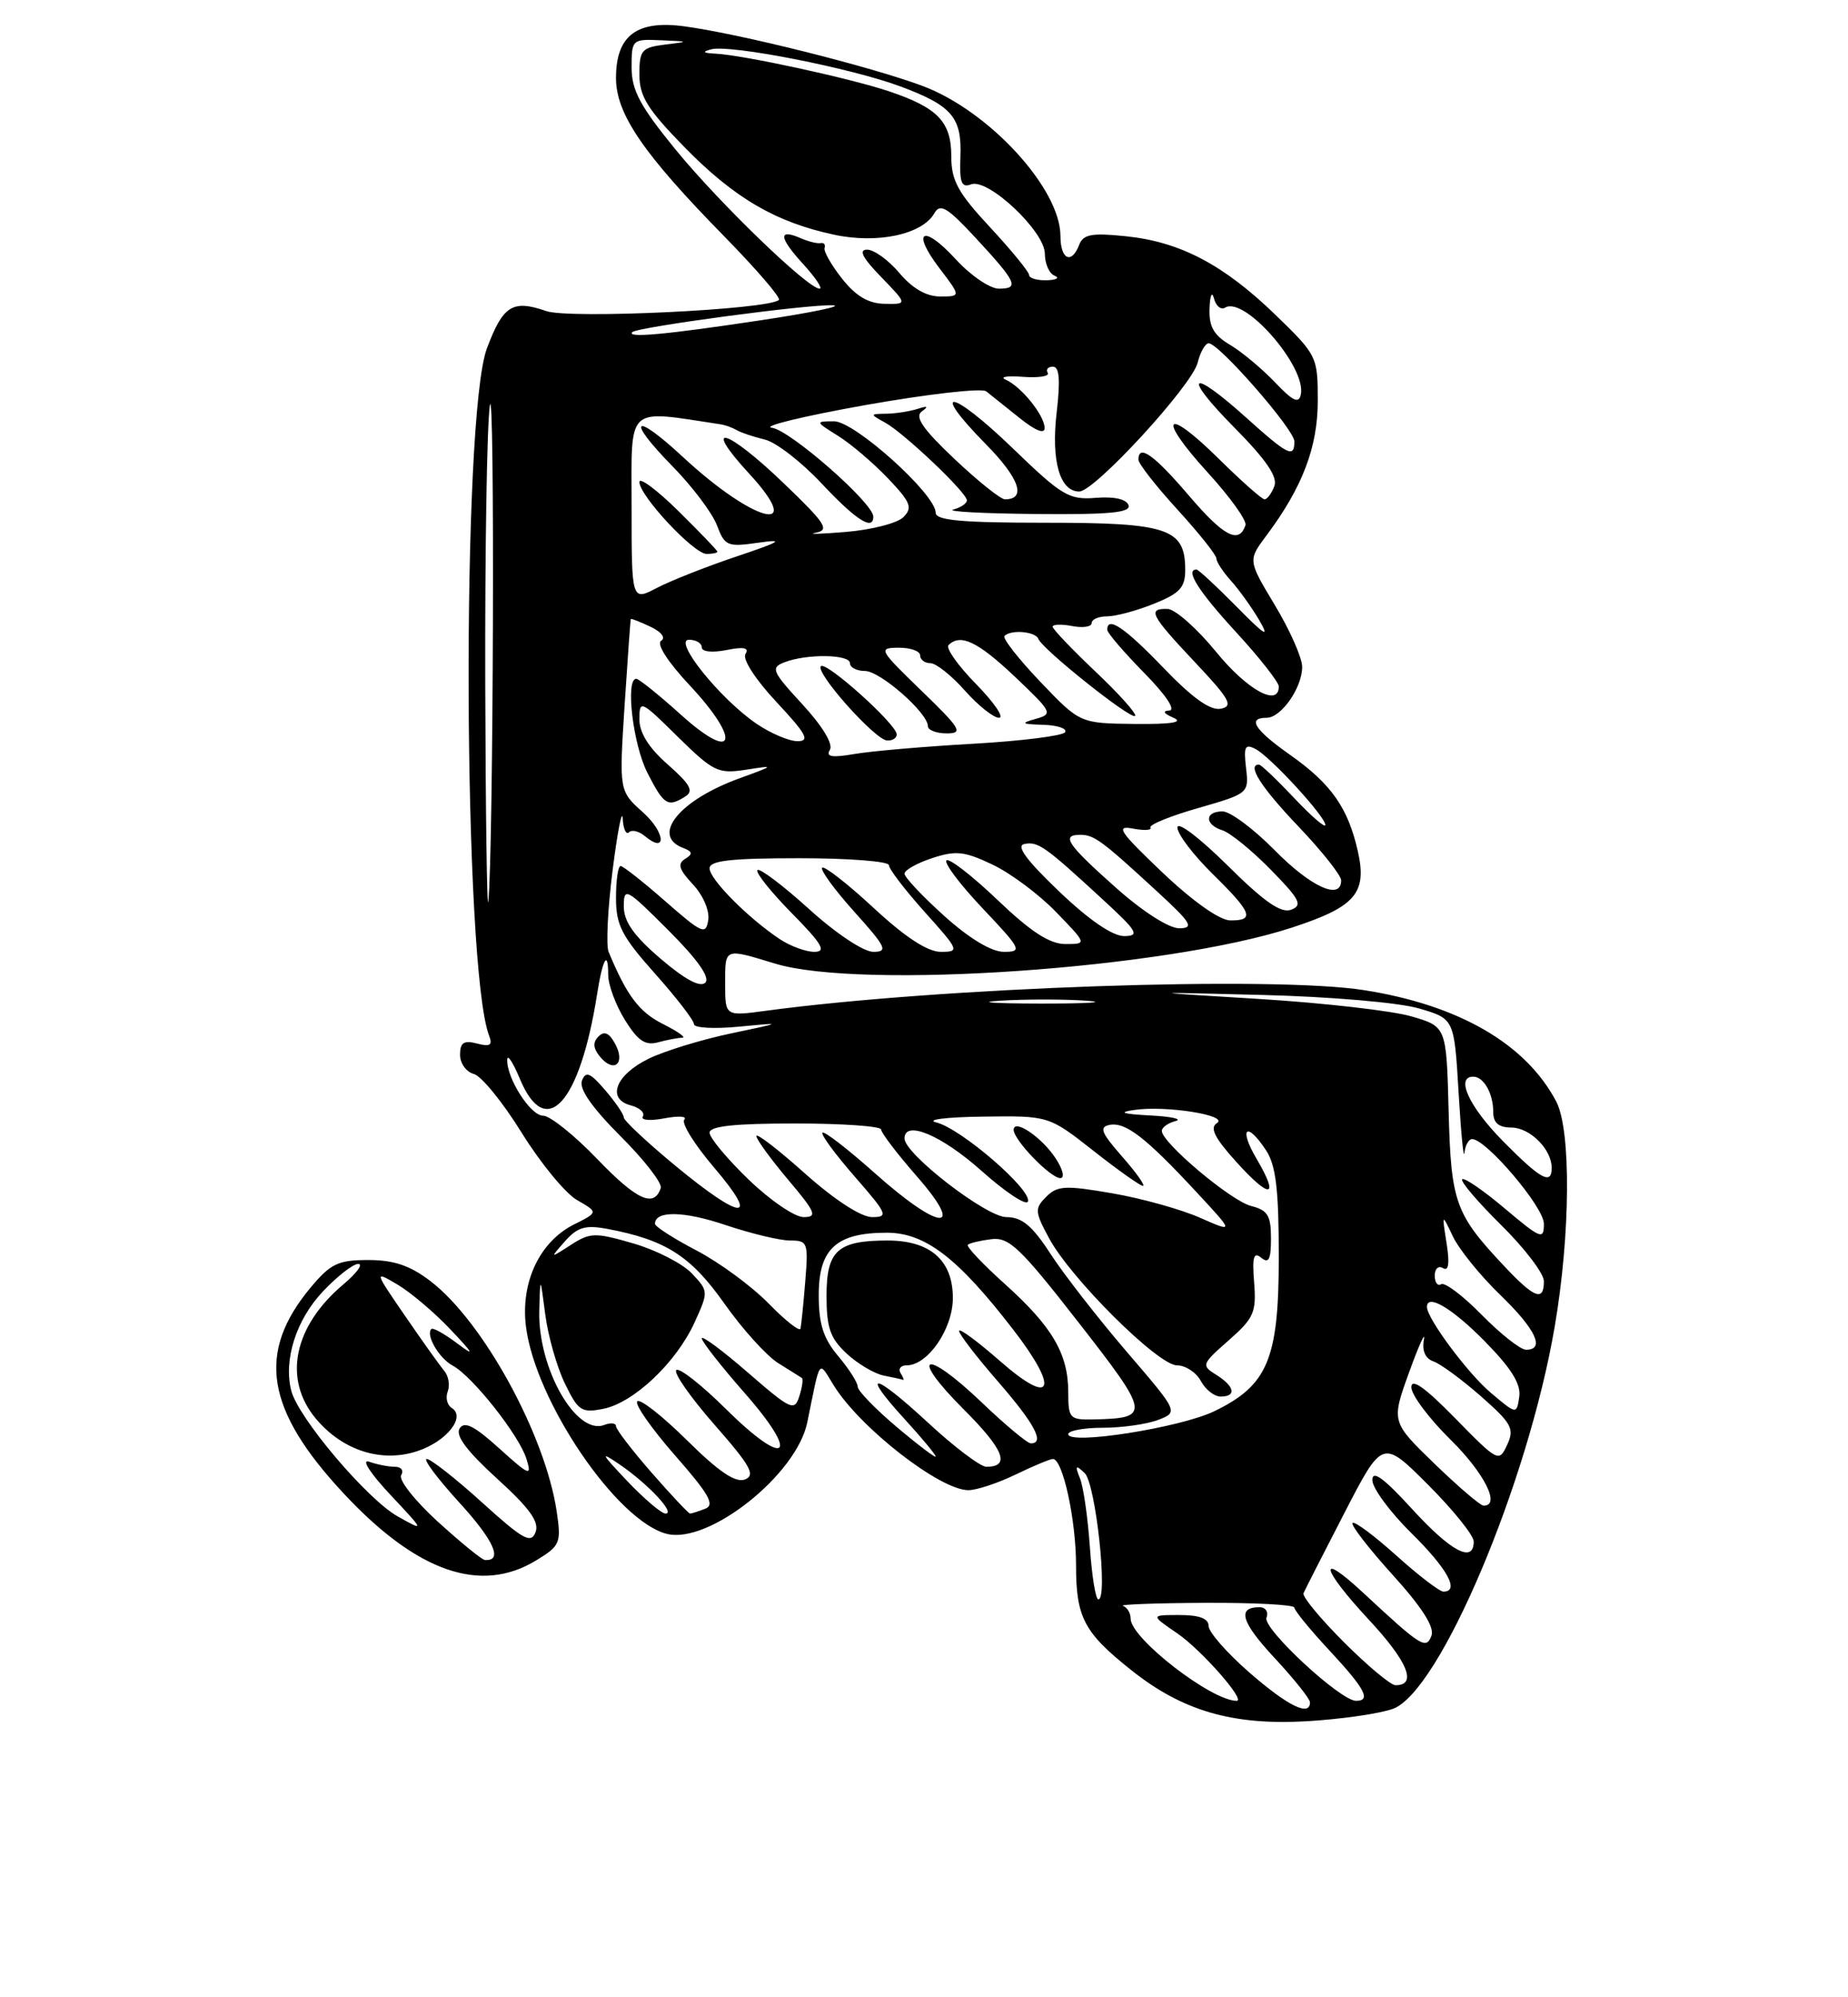 <?xml version="1.0" encoding="UTF-8" standalone="no"?>
<!DOCTYPE svg PUBLIC "-//W3C//DTD SVG 1.1//EN" "http://www.w3.org/Graphics/SVG/1.1/DTD/svg11.dtd" >
<svg xmlns="http://www.w3.org/2000/svg" xmlns:xlink="http://www.w3.org/1999/xlink" version="1.1" viewBox="0 0 237 256">
 <g >
 <path fill="currentColor"
d=" M 178.65 219.02 C 184.64 216.84 195.94 190.16 199.38 170.07 C 201.41 158.25 201.50 144.86 199.59 141.20 C 195.71 133.81 187.12 128.82 174.94 126.91 C 163.28 125.07 120.65 126.54 98.25 129.55 C 93.00 130.26 93.00 130.26 93.00 126.13 C 93.00 121.44 92.82 121.51 99.41 123.51 C 110.50 126.87 149.48 124.17 165.63 118.91 C 173.83 116.24 175.35 114.49 174.14 109.11 C 172.88 103.54 170.73 100.47 165.43 96.74 C 160.88 93.53 159.91 92.00 162.44 92.00 C 164.31 92.00 167.00 88.15 167.00 85.47 C 167.00 84.32 165.43 80.78 163.52 77.60 C 160.04 71.82 160.04 71.82 162.40 68.66 C 167.03 62.48 169.00 57.32 169.00 51.35 C 169.00 45.72 168.90 45.51 163.59 40.37 C 156.92 33.92 151.37 31.00 144.39 30.28 C 140.03 29.83 138.93 30.03 138.41 31.36 C 137.43 33.93 136.00 33.28 136.00 30.25 C 135.99 24.16 126.84 14.21 118.33 11.02 C 111.69 8.54 94.75 4.30 87.72 3.37 C 81.64 2.56 79.00 4.57 79.00 10.00 C 79.00 14.60 82.49 19.70 92.81 30.22 C 96.98 34.47 100.17 38.17 99.89 38.44 C 98.65 39.68 73.03 40.91 70.05 39.87 C 65.74 38.37 64.50 39.15 62.44 44.67 C 59.16 53.46 59.39 124.02 62.72 132.72 C 63.20 133.97 62.86 134.20 61.17 133.75 C 59.48 133.31 59.00 133.63 59.00 135.19 C 59.00 136.29 59.79 137.39 60.76 137.65 C 61.73 137.90 64.49 141.29 66.90 145.18 C 69.31 149.07 72.51 152.96 74.01 153.82 C 76.73 155.38 76.73 155.38 73.62 156.94 C 69.21 159.14 66.75 164.35 67.45 170.00 C 68.63 179.56 79.11 194.99 85.52 196.60 C 90.90 197.95 102.16 189.02 103.53 182.31 C 105.25 173.89 104.92 174.34 106.93 177.58 C 110.32 183.04 120.57 191.00 124.19 191.00 C 125.24 191.00 127.96 190.10 130.24 189.00 C 132.51 187.90 134.67 187.00 135.03 187.00 C 136.30 187.00 138.00 194.81 138.00 200.64 C 138.00 207.34 139.02 209.26 145.15 214.12 C 151.67 219.29 158.07 221.15 167.50 220.62 C 171.90 220.37 176.92 219.65 178.65 219.02 Z  M 68.76 200.00 C 71.84 198.13 71.99 197.77 71.40 193.76 C 69.94 183.92 61.96 169.36 55.20 164.20 C 52.58 162.20 50.50 161.50 47.22 161.50 C 43.37 161.50 42.39 161.97 39.86 165.00 C 32.86 173.37 34.05 180.71 44.15 191.50 C 53.51 201.51 61.67 204.33 68.76 200.00 Z  M 160.25 214.39 C 157.36 211.87 155.00 209.19 155.00 208.41 C 155.00 207.45 153.81 207.00 151.27 207.00 C 147.54 207.00 147.54 207.00 151.02 209.38 C 154.09 211.49 159.82 218.00 158.60 218.00 C 155.35 218.00 145.00 209.98 145.00 207.47 C 145.00 206.75 144.56 206.02 144.02 205.83 C 143.48 205.65 148.21 205.47 154.52 205.44 C 160.83 205.41 166.00 205.68 166.00 206.05 C 166.00 206.42 168.03 208.90 170.50 211.55 C 175.06 216.45 175.88 218.00 173.91 218.00 C 171.90 218.00 161.89 208.72 162.42 207.34 C 162.71 206.60 162.30 206.00 161.53 206.00 C 158.60 206.00 159.17 207.91 163.52 212.57 C 165.98 215.22 168.00 217.75 168.00 218.19 C 168.00 220.06 165.17 218.67 160.25 214.39 Z  M 172.36 210.49 C 169.32 207.45 166.99 204.63 167.17 204.21 C 167.35 203.79 169.70 199.17 172.40 193.95 C 177.30 184.46 177.30 184.46 183.15 190.31 C 186.37 193.53 189.00 196.80 189.00 197.58 C 189.00 200.41 186.09 198.88 181.10 193.42 C 177.44 189.42 176.00 188.37 176.00 189.71 C 176.00 190.73 178.25 193.79 181.00 196.50 C 185.64 201.07 187.24 204.00 185.11 204.00 C 184.62 204.00 181.90 201.92 179.07 199.37 C 176.24 196.83 173.72 194.95 173.46 195.20 C 173.21 195.46 175.52 198.45 178.60 201.85 C 182.37 206.01 184.00 208.57 183.58 209.65 C 182.89 211.46 182.29 211.09 174.77 204.10 C 168.91 198.66 169.43 201.02 175.52 207.57 C 180.56 212.98 181.79 216.00 178.97 216.00 C 178.36 216.00 175.39 213.52 172.36 210.49 Z  M 139.77 198.25 C 139.51 194.54 138.95 190.60 138.51 189.50 C 137.83 187.82 137.93 187.71 139.10 188.80 C 140.51 190.11 142.13 205.00 140.86 205.00 C 140.51 205.00 140.02 201.96 139.77 198.25 Z  M 80.45 189.84 C 77.03 186.23 76.90 185.95 79.50 187.73 C 83.14 190.22 86.67 194.00 85.36 194.00 C 84.83 194.00 82.63 192.13 80.45 189.84 Z  M 83.58 188.77 C 81.06 185.89 79.00 183.20 79.00 182.80 C 79.00 182.39 78.32 182.32 77.49 182.64 C 73.89 184.02 68.97 175.36 69.16 168.00 C 69.28 163.50 69.28 163.50 69.93 168.50 C 70.29 171.25 71.42 175.23 72.45 177.34 C 74.15 180.85 74.59 181.13 77.38 180.57 C 81.28 179.79 86.72 174.65 89.07 169.51 C 90.87 165.56 90.87 165.49 88.74 163.23 C 87.56 161.97 84.19 160.24 81.25 159.38 C 76.30 157.95 75.71 157.96 73.20 159.57 C 70.50 161.31 70.50 161.31 72.47 159.08 C 74.07 157.28 75.08 156.98 77.89 157.51 C 85.35 158.91 88.58 160.97 92.87 167.04 C 95.18 170.32 98.29 173.76 99.78 174.70 C 101.28 175.63 102.65 176.50 102.84 176.62 C 103.03 176.75 102.88 177.80 102.51 178.96 C 101.89 180.92 101.43 180.71 95.92 175.93 C 92.67 173.11 90.00 171.13 90.00 171.54 C 90.00 171.95 92.48 175.11 95.52 178.57 C 102.72 186.76 100.88 188.30 93.09 180.59 C 89.96 177.49 87.09 175.24 86.73 175.61 C 86.36 175.97 88.58 179.13 91.64 182.62 C 96.27 187.89 96.93 189.09 95.53 189.63 C 94.33 190.09 92.18 188.64 88.11 184.61 C 84.96 181.50 82.09 179.24 81.73 179.61 C 81.36 179.97 83.54 183.08 86.55 186.52 C 90.93 191.51 91.72 192.89 90.44 193.38 C 89.56 193.72 88.68 194.00 88.50 194.00 C 88.31 194.00 86.10 191.65 83.58 188.77 Z  M 183.96 187.60 C 178.42 182.23 178.42 182.23 180.72 175.87 C 181.99 172.37 182.84 170.50 182.61 171.72 C 182.35 173.14 182.79 174.14 183.85 174.50 C 184.76 174.82 187.49 176.83 189.93 178.97 C 193.88 182.45 194.25 183.12 193.29 185.18 C 192.24 187.46 192.12 187.39 186.61 181.77 C 182.74 177.82 181.00 176.59 181.00 177.81 C 181.00 178.78 183.25 181.79 186.00 184.50 C 190.38 188.81 192.50 193.04 190.25 192.98 C 189.84 192.97 187.01 190.55 183.96 187.60 Z  M 119.03 182.36 C 111.99 175.85 110.25 175.59 116.04 181.92 C 118.22 184.30 120.00 186.45 120.00 186.69 C 120.00 186.92 117.75 185.22 115.00 182.90 C 112.25 180.58 110.00 178.26 110.00 177.74 C 110.00 177.22 108.88 175.45 107.50 173.82 C 105.58 171.54 105.00 169.71 105.00 165.98 C 105.00 160.07 107.26 158.00 113.72 158.00 C 118.65 158.00 122.84 161.21 129.98 170.47 C 135.93 178.19 134.99 180.36 128.25 174.45 C 125.36 171.92 123.00 170.18 123.00 170.59 C 123.00 171.01 125.25 173.93 128.00 177.09 C 132.71 182.51 134.03 185.00 132.20 185.00 C 131.76 185.00 128.90 182.62 125.85 179.70 C 118.53 172.73 116.50 173.54 123.57 180.62 C 128.76 185.80 129.63 188.00 126.50 188.00 C 125.74 188.00 122.37 185.46 119.03 182.36 Z  M 115.50 176.00 C 115.16 175.45 115.51 175.00 116.27 175.00 C 118.99 175.00 122.20 170.33 122.20 166.37 C 122.20 161.54 119.31 159.00 113.82 159.00 C 107.42 159.00 106.00 160.29 106.00 166.08 C 106.00 170.19 106.47 171.53 108.58 173.49 C 110.00 174.81 112.14 176.07 113.33 176.31 C 114.52 176.54 115.64 176.79 115.81 176.86 C 115.98 176.94 115.84 176.55 115.50 176.00 Z  M 137.00 183.82 C 137.00 183.37 139.00 183.00 141.43 183.00 C 143.87 183.00 147.06 182.55 148.51 182.00 C 151.14 180.99 151.14 180.99 144.49 173.25 C 140.84 168.99 136.45 163.36 134.75 160.75 C 132.38 157.09 131.06 156.00 129.06 156.00 C 126.50 156.00 116.00 147.90 116.00 145.92 C 116.00 143.51 120.73 145.49 125.83 150.03 C 128.93 152.80 131.64 154.59 131.83 154.00 C 132.34 152.49 123.22 144.63 120.09 143.87 C 118.66 143.52 121.32 143.18 126.00 143.12 C 134.50 143.00 134.50 143.00 140.23 147.50 C 143.38 149.98 146.24 152.00 146.58 152.00 C 146.93 152.00 145.73 150.31 143.92 148.25 C 141.21 145.17 140.93 144.45 142.31 144.18 C 144.35 143.79 146.95 145.80 153.41 152.76 C 158.29 158.01 158.29 158.01 153.89 156.08 C 151.48 155.01 146.42 153.60 142.65 152.95 C 136.64 151.91 135.61 151.96 134.18 153.39 C 132.68 154.89 132.70 155.30 134.53 158.69 C 137.29 163.84 148.52 175.00 150.94 175.00 C 152.03 175.00 153.41 175.90 154.00 177.00 C 154.59 178.10 155.73 179.00 156.54 179.00 C 158.61 179.00 158.35 177.70 155.99 176.22 C 154.04 175.01 154.09 174.86 157.57 171.80 C 160.80 168.96 161.14 168.21 160.84 164.41 C 160.57 161.10 160.78 160.40 161.75 161.21 C 162.71 162.00 163.00 161.43 163.00 158.73 C 163.00 155.79 162.58 155.11 160.44 154.57 C 157.88 153.93 149.00 146.46 149.00 144.95 C 149.00 144.51 149.79 143.94 150.75 143.69 C 151.71 143.44 150.25 143.11 147.50 142.97 C 143.94 142.78 143.35 142.57 145.44 142.27 C 149.53 141.66 157.68 142.96 156.06 143.96 C 155.12 144.54 155.77 145.85 158.53 148.90 C 162.91 153.75 164.13 153.59 161.16 148.54 C 158.81 144.57 159.87 143.63 162.38 147.46 C 163.63 149.36 164.00 152.50 164.00 161.10 C 164.00 174.21 162.59 177.57 155.71 180.89 C 151.32 183.00 137.00 185.25 137.00 183.82 Z  M 135.38 148.46 C 133.62 145.77 130.00 143.32 130.00 144.82 C 130.00 146.12 134.72 151.00 135.98 151.00 C 136.58 151.00 136.32 149.90 135.38 148.46 Z  M 137.00 178.45 C 137.00 173.54 134.95 170.04 128.90 164.60 C 126.05 162.04 123.90 159.77 124.12 159.55 C 124.34 159.33 125.69 159.01 127.13 158.83 C 129.41 158.54 130.85 159.92 138.32 169.50 C 147.52 181.30 147.60 181.77 140.25 181.93 C 137.18 182.00 137.00 181.80 137.00 178.45 Z  M 191.16 178.49 C 188.23 176.02 183.00 168.98 183.00 167.52 C 183.00 165.76 186.23 167.67 190.37 171.87 C 193.82 175.37 195.08 177.39 194.84 179.03 C 194.50 181.31 194.50 181.31 191.16 178.49 Z  M 190.04 168.54 C 187.64 166.09 185.29 164.32 184.83 164.60 C 184.38 164.89 184.00 164.39 184.00 163.50 C 184.00 162.61 184.48 162.18 185.06 162.54 C 185.78 162.98 185.93 161.95 185.52 159.35 C 184.91 155.50 184.91 155.50 186.34 158.50 C 187.13 160.15 189.85 163.51 192.39 165.96 C 196.96 170.38 198.20 173.00 195.71 173.00 C 195.00 173.00 192.45 170.99 190.04 168.54 Z  M 98.57 167.07 C 96.42 164.87 92.26 161.81 89.33 160.28 C 86.40 158.75 84.00 157.21 84.00 156.86 C 84.00 155.15 87.68 155.21 93.03 157.01 C 96.28 158.10 100.01 159.00 101.32 159.00 C 103.59 159.00 103.68 159.26 103.27 164.25 C 103.04 167.14 102.76 169.85 102.66 170.29 C 102.56 170.72 100.72 169.27 98.57 167.07 Z  M 192.88 162.25 C 186.61 155.58 186.09 154.13 185.78 142.38 C 185.50 131.58 185.50 131.58 181.00 130.27 C 178.53 129.55 169.75 128.55 161.50 128.04 C 146.50 127.13 146.50 127.13 162.00 127.53 C 170.69 127.75 179.48 128.51 182.00 129.26 C 186.50 130.58 186.50 130.58 187.06 140.04 C 187.37 145.24 187.70 148.71 187.81 147.75 C 187.91 146.79 188.36 146.00 188.79 146.00 C 190.60 146.00 198.00 154.72 198.00 156.85 C 198.00 158.95 197.63 158.81 192.99 154.90 C 190.24 152.58 187.78 150.89 187.52 151.15 C 187.26 151.41 189.51 154.05 192.52 157.02 C 195.54 160.00 198.00 163.23 198.00 164.22 C 198.00 166.87 196.79 166.41 192.88 162.25 Z  M 96.00 151.18 C 93.25 148.53 91.00 145.83 91.00 145.18 C 91.00 144.34 94.19 144.00 102.00 144.00 C 108.05 144.00 113.00 144.35 113.00 144.77 C 113.00 145.19 115.06 147.89 117.58 150.77 C 123.96 158.06 120.54 157.81 112.20 150.37 C 108.74 147.29 105.72 144.95 105.48 145.18 C 105.25 145.41 107.11 147.94 109.61 150.80 C 113.81 155.61 113.98 156.00 111.83 156.00 C 110.42 155.99 107.03 153.79 103.25 150.42 C 99.81 147.35 97.00 145.18 97.00 145.61 C 97.00 146.03 98.83 148.54 101.06 151.19 C 104.62 155.40 104.86 156.00 103.06 156.00 C 101.92 156.00 98.74 153.83 96.00 151.18 Z  M 86.69 149.48 C 83.01 146.44 80.00 143.63 80.00 143.23 C 80.00 142.83 78.92 141.25 77.61 139.73 C 75.68 137.47 75.12 137.25 74.63 138.52 C 74.24 139.55 75.91 141.95 79.57 145.62 C 82.62 148.66 84.95 151.66 84.74 152.27 C 83.89 154.84 81.68 153.84 76.62 148.58 C 73.67 145.51 70.54 143.00 69.65 143.00 C 68.03 143.00 64.96 138.19 65.05 135.80 C 65.08 135.08 65.80 136.19 66.66 138.25 C 69.99 146.28 74.36 141.49 76.58 127.40 C 77.29 122.87 78.00 121.65 78.00 124.97 C 78.00 126.23 78.96 128.82 80.13 130.71 C 81.79 133.39 82.74 134.04 84.38 133.60 C 85.55 133.28 86.95 133.02 87.50 133.01 C 88.05 133.00 86.93 132.21 85.02 131.25 C 81.96 129.71 80.39 127.62 78.05 122.00 C 77.71 121.17 77.94 116.45 78.57 111.50 C 79.20 106.55 79.78 103.59 79.86 104.92 C 79.93 106.25 80.30 107.04 80.66 106.68 C 81.02 106.31 81.93 106.53 82.68 107.15 C 85.56 109.54 85.34 106.70 82.45 104.11 C 79.40 101.38 79.40 101.38 80.10 90.44 C 80.49 84.42 80.85 79.43 80.90 79.34 C 80.96 79.26 82.09 79.70 83.42 80.33 C 84.84 81.00 85.40 81.75 84.79 82.13 C 84.15 82.52 85.63 84.83 88.45 87.84 C 95.12 94.97 94.28 97.87 87.35 91.63 C 84.52 89.08 81.93 87.00 81.60 87.00 C 80.18 87.00 81.17 95.41 83.02 99.04 C 85.15 103.21 85.64 103.51 87.90 102.08 C 89.00 101.39 88.51 100.51 85.65 98.00 C 83.20 95.85 82.00 93.93 82.00 92.18 C 82.00 89.67 82.19 89.76 86.91 94.42 C 91.49 98.92 92.09 99.21 95.66 98.66 C 99.42 98.07 99.40 98.10 94.78 99.78 C 87.12 102.57 83.46 107.09 87.58 108.67 C 88.83 109.15 88.89 109.45 87.86 110.09 C 86.85 110.71 87.08 111.45 88.86 113.35 C 90.17 114.75 91.02 116.72 90.83 117.93 C 90.53 119.87 90.04 119.65 85.34 115.53 C 82.50 113.04 79.91 111.00 79.59 111.00 C 79.26 111.00 79.00 112.84 79.00 115.09 C 79.00 118.58 79.73 120.00 84.00 124.79 C 86.75 127.87 89.00 130.79 89.00 131.27 C 89.00 131.75 91.59 131.90 94.75 131.59 C 100.50 131.04 100.50 131.04 93.68 132.47 C 89.94 133.26 85.21 134.71 83.18 135.70 C 78.93 137.78 77.76 140.86 80.90 141.68 C 82.04 141.98 82.74 142.62 82.44 143.10 C 82.14 143.58 83.39 143.69 85.20 143.34 C 87.02 143.00 88.17 143.07 87.76 143.51 C 87.35 143.95 89.08 146.72 91.59 149.66 C 97.51 156.59 95.22 156.51 86.69 149.48 Z  M 78.91 133.83 C 78.14 132.38 77.50 132.10 76.75 132.85 C 76.00 133.60 76.06 134.36 76.96 135.45 C 78.73 137.59 80.25 136.33 78.91 133.83 Z  M 192.71 146.22 C 188.39 141.83 186.63 138.00 188.94 138.00 C 190.28 138.00 191.50 140.15 191.50 142.50 C 191.50 143.93 192.17 144.51 193.85 144.52 C 196.24 144.55 199.00 147.32 199.00 149.69 C 199.00 151.94 197.58 151.16 192.71 146.22 Z  M 128.29 128.26 C 131.47 128.06 136.42 128.06 139.29 128.26 C 142.15 128.47 139.55 128.63 133.50 128.63 C 127.45 128.62 125.10 128.46 128.29 128.26 Z  M 84.73 122.89 C 81.29 119.95 80.00 118.12 80.00 116.18 C 80.00 113.66 80.29 113.81 85.72 119.24 C 89.48 123.00 91.10 125.30 90.45 125.95 C 89.80 126.60 87.85 125.55 84.73 122.89 Z  M 99.97 120.35 C 95.89 117.62 91.00 112.69 91.00 111.30 C 91.00 110.31 93.71 110.00 102.50 110.00 C 108.83 110.00 114.00 110.40 114.00 110.89 C 114.00 111.38 116.07 114.08 118.59 116.89 C 123.02 121.82 123.10 122.00 120.65 122.00 C 118.96 122.00 116.09 120.13 112.03 116.36 C 108.68 113.26 105.72 110.95 105.44 111.22 C 105.17 111.50 107.02 114.03 109.56 116.86 C 113.65 121.40 113.93 122.00 112.00 122.00 C 110.75 122.00 107.20 119.64 103.74 116.50 C 100.40 113.48 97.43 111.24 97.14 111.52 C 96.86 111.81 98.83 114.29 101.52 117.02 C 105.46 121.02 106.03 122.00 104.43 122.00 C 103.34 122.00 101.33 121.26 99.97 120.35 Z  M 121.11 117.41 C 118.30 114.88 116.00 112.44 116.00 111.98 C 116.00 111.53 117.59 110.63 119.54 109.99 C 122.57 108.99 123.68 109.10 127.29 110.82 C 129.61 111.92 133.28 114.66 135.45 116.91 C 139.41 121.00 139.41 121.00 136.63 121.00 C 134.62 121.00 132.21 119.44 127.92 115.34 C 124.66 112.23 121.71 109.95 121.38 110.28 C 121.05 110.62 123.14 113.39 126.03 116.44 C 130.99 121.68 131.14 122.00 128.75 122.00 C 127.15 122.00 124.34 120.31 121.11 117.41 Z  M 135.82 114.25 C 131.63 110.25 130.27 108.40 131.36 108.18 C 133.12 107.83 133.98 108.43 141.36 115.23 C 145.88 119.38 146.22 119.96 144.18 119.98 C 142.69 119.99 139.66 117.92 135.82 114.25 Z  M 143.08 113.75 C 136.85 108.21 136.04 107.00 138.54 107.00 C 140.31 107.00 141.29 107.72 148.36 114.23 C 152.79 118.30 153.19 118.96 151.24 118.98 C 149.91 118.99 146.55 116.84 143.08 113.75 Z  M 62.23 87.50 C 62.19 70.45 62.45 54.48 62.82 52.00 C 63.47 47.72 63.28 109.20 62.63 115.50 C 62.46 117.15 62.28 104.55 62.23 87.50 Z  M 149.06 111.81 C 143.58 106.60 143.02 105.77 145.28 106.20 C 146.74 106.48 147.76 106.42 147.54 106.07 C 147.33 105.72 150.08 104.59 153.67 103.57 C 160.13 101.71 160.18 101.67 159.80 98.43 C 159.48 95.66 159.67 95.29 161.05 96.02 C 163.01 97.08 170.01 104.70 169.97 105.75 C 169.96 106.16 168.14 104.59 165.94 102.25 C 163.73 99.91 161.72 98.00 161.46 98.00 C 159.87 98.00 161.72 100.90 166.50 105.91 C 169.53 109.09 172.00 112.20 172.00 112.84 C 172.00 115.45 168.13 113.70 163.50 109.00 C 160.79 106.25 157.77 104.00 156.79 104.00 C 154.47 104.00 154.47 105.70 156.79 106.43 C 157.78 106.75 160.56 109.01 162.97 111.47 C 166.71 115.28 167.09 116.03 165.59 116.60 C 164.30 117.10 162.15 115.61 157.42 110.92 C 153.82 107.36 151.00 105.22 151.00 106.07 C 151.00 106.90 153.03 109.57 155.50 112.00 C 160.58 116.99 160.97 118.01 157.75 117.97 C 156.39 117.94 152.94 115.50 149.06 111.81 Z  M 106.43 96.11 C 106.88 95.39 105.49 93.08 102.91 90.28 C 99.02 86.07 98.81 85.58 100.57 84.90 C 103.42 83.78 109.00 83.85 109.00 85.00 C 109.00 85.55 109.87 86.00 110.92 86.00 C 112.87 86.00 119.00 91.37 119.00 93.08 C 119.00 93.58 120.09 94.00 121.41 94.00 C 123.57 94.00 123.22 93.41 118.16 88.52 C 112.70 83.24 112.60 83.04 115.25 83.02 C 116.76 83.01 118.00 83.45 118.00 84.00 C 118.00 84.55 118.59 85.00 119.32 85.00 C 120.04 85.00 122.03 86.58 123.73 88.50 C 125.43 90.42 127.41 92.00 128.12 92.00 C 128.83 92.00 127.51 90.06 125.19 87.69 C 122.86 85.32 121.27 83.07 121.64 82.69 C 123.17 81.17 125.38 82.22 130.16 86.74 C 134.96 91.29 135.07 91.52 132.83 92.14 C 130.84 92.70 130.99 92.82 133.81 92.90 C 135.63 92.96 136.88 93.38 136.60 93.85 C 136.31 94.31 130.99 94.98 124.79 95.33 C 118.58 95.68 111.74 96.27 109.59 96.64 C 106.68 97.14 105.88 97.01 106.43 96.11 Z  M 115.00 94.13 C 115.00 92.85 105.95 84.72 105.28 85.39 C 104.50 86.17 112.18 94.79 113.75 94.91 C 114.44 94.96 115.00 94.61 115.00 94.13 Z  M 97.00 92.75 C 92.31 89.54 86.25 82.00 88.37 82.00 C 89.27 82.00 90.00 82.44 90.00 82.97 C 90.00 83.54 91.34 83.68 93.16 83.32 C 95.39 82.87 96.11 83.02 95.60 83.83 C 95.20 84.49 96.89 87.11 99.59 89.99 C 103.42 94.09 103.91 95.00 102.28 95.00 C 101.19 95.00 98.81 93.99 97.00 92.75 Z  M 133.40 87.37 C 130.60 84.43 128.54 81.80 128.82 81.51 C 129.67 80.66 132.81 80.94 133.17 81.89 C 133.67 83.22 145.05 92.28 145.57 91.76 C 145.82 91.51 143.54 88.97 140.51 86.10 C 137.48 83.23 135.00 80.63 135.00 80.33 C 135.00 80.02 136.12 79.98 137.50 80.24 C 138.88 80.51 140.00 80.34 140.00 79.86 C 140.00 79.39 140.89 79.00 141.98 79.00 C 143.07 79.00 145.77 78.28 147.98 77.39 C 151.30 76.06 152.00 75.31 152.00 73.05 C 152.00 67.74 149.82 67.00 134.17 67.00 C 123.30 67.00 120.00 66.70 120.00 65.72 C 120.00 63.34 109.61 54.00 106.97 54.00 C 104.53 54.01 104.54 54.03 107.50 55.88 C 109.15 56.91 112.02 59.36 113.88 61.31 C 116.80 64.38 117.07 65.07 115.86 66.28 C 115.09 67.06 111.76 67.91 108.48 68.18 C 105.19 68.45 103.45 68.50 104.61 68.28 C 106.44 67.95 105.90 67.11 100.52 61.95 C 93.18 54.90 89.87 53.96 96.06 60.69 C 103.50 68.75 96.73 67.06 87.58 58.57 C 81.23 52.68 80.20 53.60 86.25 59.77 C 88.80 62.37 91.37 65.78 91.95 67.34 C 92.95 69.99 93.28 70.13 97.26 69.56 C 100.69 69.07 100.16 69.41 94.50 71.31 C 90.65 72.60 86.04 74.42 84.25 75.35 C 81.00 77.05 81.00 77.05 81.00 64.93 C 81.00 51.74 80.13 52.53 92.50 54.40 C 93.05 54.49 93.95 54.82 94.50 55.14 C 95.05 55.46 96.67 56.00 98.09 56.34 C 99.52 56.68 102.80 59.22 105.38 61.98 C 109.76 66.65 112.00 68.09 112.00 66.22 C 112.00 64.48 101.33 55.13 99.00 54.83 C 97.62 54.65 103.02 53.34 110.98 51.92 C 118.94 50.51 125.92 49.71 126.48 50.16 C 127.04 50.60 128.96 52.14 130.75 53.57 C 132.81 55.22 133.99 55.69 133.97 54.84 C 133.93 53.20 130.97 49.55 128.97 48.66 C 128.16 48.31 129.16 48.14 131.18 48.30 C 133.20 48.45 134.64 48.23 134.37 47.79 C 134.10 47.36 134.40 47.00 135.04 47.00 C 135.86 47.00 136.00 48.71 135.51 52.90 C 134.79 59.08 135.92 63.00 138.41 63.00 C 140.38 63.00 152.85 49.44 153.59 46.50 C 153.93 45.13 154.57 44.00 155.01 44.00 C 156.33 44.00 166.00 55.06 166.00 56.58 C 166.00 58.76 165.19 58.36 159.79 53.50 C 152.58 47.02 151.53 47.96 158.32 54.82 C 162.39 58.94 163.89 61.13 163.43 62.32 C 163.08 63.24 162.51 64.00 162.17 64.00 C 161.84 64.00 159.20 61.66 156.31 58.81 C 149.38 51.96 148.29 53.35 154.91 60.59 C 157.75 63.70 159.92 66.73 159.73 67.31 C 158.91 69.78 156.95 68.77 152.49 63.54 C 148.00 58.29 146.00 56.86 146.00 58.92 C 146.00 59.43 148.25 62.30 151.00 65.31 C 153.75 68.32 156.00 71.14 156.00 71.58 C 156.00 72.01 156.84 73.30 157.87 74.44 C 158.89 75.57 160.53 77.85 161.50 79.50 C 162.88 81.86 162.25 81.48 158.58 77.75 C 156.00 75.14 153.69 73.00 153.45 73.00 C 151.94 73.00 153.69 75.77 158.50 81.00 C 161.53 84.29 164.00 87.44 164.00 87.99 C 164.00 90.67 159.95 88.44 155.96 83.55 C 153.51 80.55 150.71 78.08 149.75 78.05 C 147.11 77.98 147.54 78.82 153.25 84.88 C 157.73 89.63 158.21 90.51 156.56 90.84 C 155.22 91.10 152.93 89.47 149.22 85.61 C 144.25 80.44 142.00 78.91 142.00 80.72 C 142.00 81.11 144.12 83.58 146.71 86.22 C 149.52 89.07 150.83 91.03 149.96 91.07 C 149.04 91.11 149.23 91.46 150.50 92.00 C 151.85 92.58 150.23 92.84 145.50 92.79 C 138.50 92.71 138.50 92.71 133.40 87.37 Z  M 92.00 70.71 C 92.00 70.55 89.75 68.21 87.00 65.50 C 84.25 62.79 82.00 61.12 82.00 61.78 C 82.00 63.53 88.98 71.00 90.62 71.00 C 91.38 71.00 92.00 70.87 92.00 70.71 Z  M 144.73 64.75 C 144.45 63.97 142.88 63.62 140.53 63.81 C 137.09 64.09 136.19 63.55 129.85 57.43 C 122.01 49.86 119.04 49.42 126.43 56.93 C 130.75 61.31 131.68 64.00 128.88 64.00 C 128.33 64.00 125.42 61.67 122.41 58.83 C 118.33 54.97 117.27 53.42 118.22 52.73 C 119.12 52.09 118.95 51.99 117.67 52.41 C 116.66 52.73 114.86 53.01 113.67 53.03 C 111.54 53.06 111.54 53.08 113.50 54.16 C 115.96 55.51 124.00 63.15 124.00 64.13 C 124.00 64.53 123.21 65.06 122.25 65.31 C 121.29 65.56 126.05 65.82 132.83 65.88 C 142.31 65.97 145.06 65.71 144.73 64.75 Z  M 163.50 48.99 C 161.85 47.26 159.26 45.10 157.75 44.20 C 155.65 42.96 155.03 41.85 155.12 39.53 C 155.18 37.83 155.43 37.27 155.69 38.26 C 155.94 39.23 156.59 39.76 157.12 39.43 C 159.60 37.90 167.55 47.02 166.83 50.56 C 166.58 51.78 165.80 51.42 163.50 48.99 Z  M 81.09 42.57 C 81.74 41.92 103.68 38.98 106.78 39.13 C 108.28 39.20 104.10 40.07 97.50 41.06 C 85.36 42.89 80.31 43.35 81.09 42.57 Z  M 108.00 35.73 C 106.62 33.99 105.61 32.21 105.75 31.78 C 105.89 31.35 105.66 31.07 105.25 31.16 C 104.84 31.25 103.69 30.97 102.71 30.54 C 99.78 29.26 99.87 30.41 102.97 33.81 C 104.57 35.56 105.54 37.00 105.11 37.00 C 103.62 37.00 92.28 26.06 86.67 19.21 C 82.09 13.60 81.00 11.58 81.00 8.64 C 81.00 5.07 81.07 5.00 84.75 5.16 C 88.44 5.32 88.45 5.33 85.25 5.72 C 82.30 6.09 82.00 6.44 82.00 9.54 C 82.00 12.34 83.02 13.99 87.75 18.83 C 94.15 25.37 99.46 28.48 106.96 30.08 C 112.56 31.29 118.32 30.04 119.85 27.30 C 120.57 26.03 121.52 26.60 125.11 30.48 C 130.41 36.20 130.77 37.00 128.10 37.00 C 126.96 37.00 124.48 35.31 122.59 33.25 C 118.37 28.64 116.78 29.54 120.52 34.43 C 123.24 38.00 123.24 38.00 120.55 38.00 C 118.80 38.00 117.00 36.96 115.35 35.00 C 113.96 33.35 112.10 32.00 111.21 32.00 C 110.08 32.00 110.60 33.03 113.00 35.50 C 116.39 39.00 116.39 39.00 113.45 38.94 C 111.37 38.91 109.76 37.95 108.00 35.73 Z  M 131.98 35.25 C 131.97 34.84 129.72 32.09 126.98 29.14 C 122.85 24.70 122.00 23.15 122.00 20.05 C 122.00 15.60 120.27 13.80 113.97 11.69 C 108.94 10.01 95.37 7.07 91.79 6.88 C 90.15 6.80 89.99 6.64 91.22 6.32 C 93.66 5.68 109.21 8.73 115.51 11.09 C 122.12 13.56 123.37 15.04 123.17 20.15 C 123.04 23.41 123.31 24.10 124.53 23.63 C 126.71 22.79 134.00 29.65 134.00 32.53 C 134.00 33.80 134.56 35.06 135.25 35.34 C 135.94 35.62 135.49 35.88 134.25 35.92 C 133.01 35.96 131.99 35.66 131.98 35.25 Z  M 56.14 195.03 C 53.20 192.35 51.09 189.67 51.45 189.08 C 51.82 188.48 51.45 188.00 50.64 188.00 C 49.83 188.00 48.34 187.71 47.33 187.35 C 46.30 186.99 47.47 188.82 50.00 191.52 C 54.50 196.32 54.50 196.32 51.00 194.36 C 47.07 192.15 38.22 181.70 37.35 178.24 C 36.35 174.28 37.98 169.16 41.41 165.53 C 43.24 163.59 45.28 162.00 45.94 162.00 C 46.61 162.00 45.75 163.18 44.04 164.62 C 37.64 170.00 36.26 176.78 40.53 181.86 C 43.96 185.93 48.92 187.51 53.51 186.00 C 57.27 184.76 59.79 181.61 57.93 180.46 C 57.35 180.10 57.11 179.14 57.42 178.35 C 57.73 177.55 57.52 176.35 56.97 175.70 C 56.41 175.04 54.16 171.88 51.96 168.68 C 47.97 162.87 47.97 162.87 51.00 164.66 C 52.67 165.65 55.72 168.23 57.77 170.40 C 60.79 173.59 60.95 173.93 58.60 172.16 C 57.00 170.96 55.53 170.14 55.32 170.34 C 54.56 171.10 56.30 174.09 58.05 175.03 C 60.58 176.38 66.60 183.99 67.52 187.00 C 68.23 189.28 67.92 189.16 64.02 185.64 C 60.81 182.74 59.55 182.11 58.94 183.10 C 58.38 184.00 59.90 186.02 63.74 189.51 C 67.94 193.33 69.19 195.07 68.68 196.39 C 68.10 197.90 67.08 197.34 61.83 192.58 C 58.44 189.51 55.24 187.00 54.73 187.00 C 54.22 187.00 56.10 189.51 58.91 192.59 C 63.36 197.46 64.54 200.11 62.19 199.95 C 61.81 199.93 59.09 197.71 56.14 195.03 Z "/>
</g>
</svg>